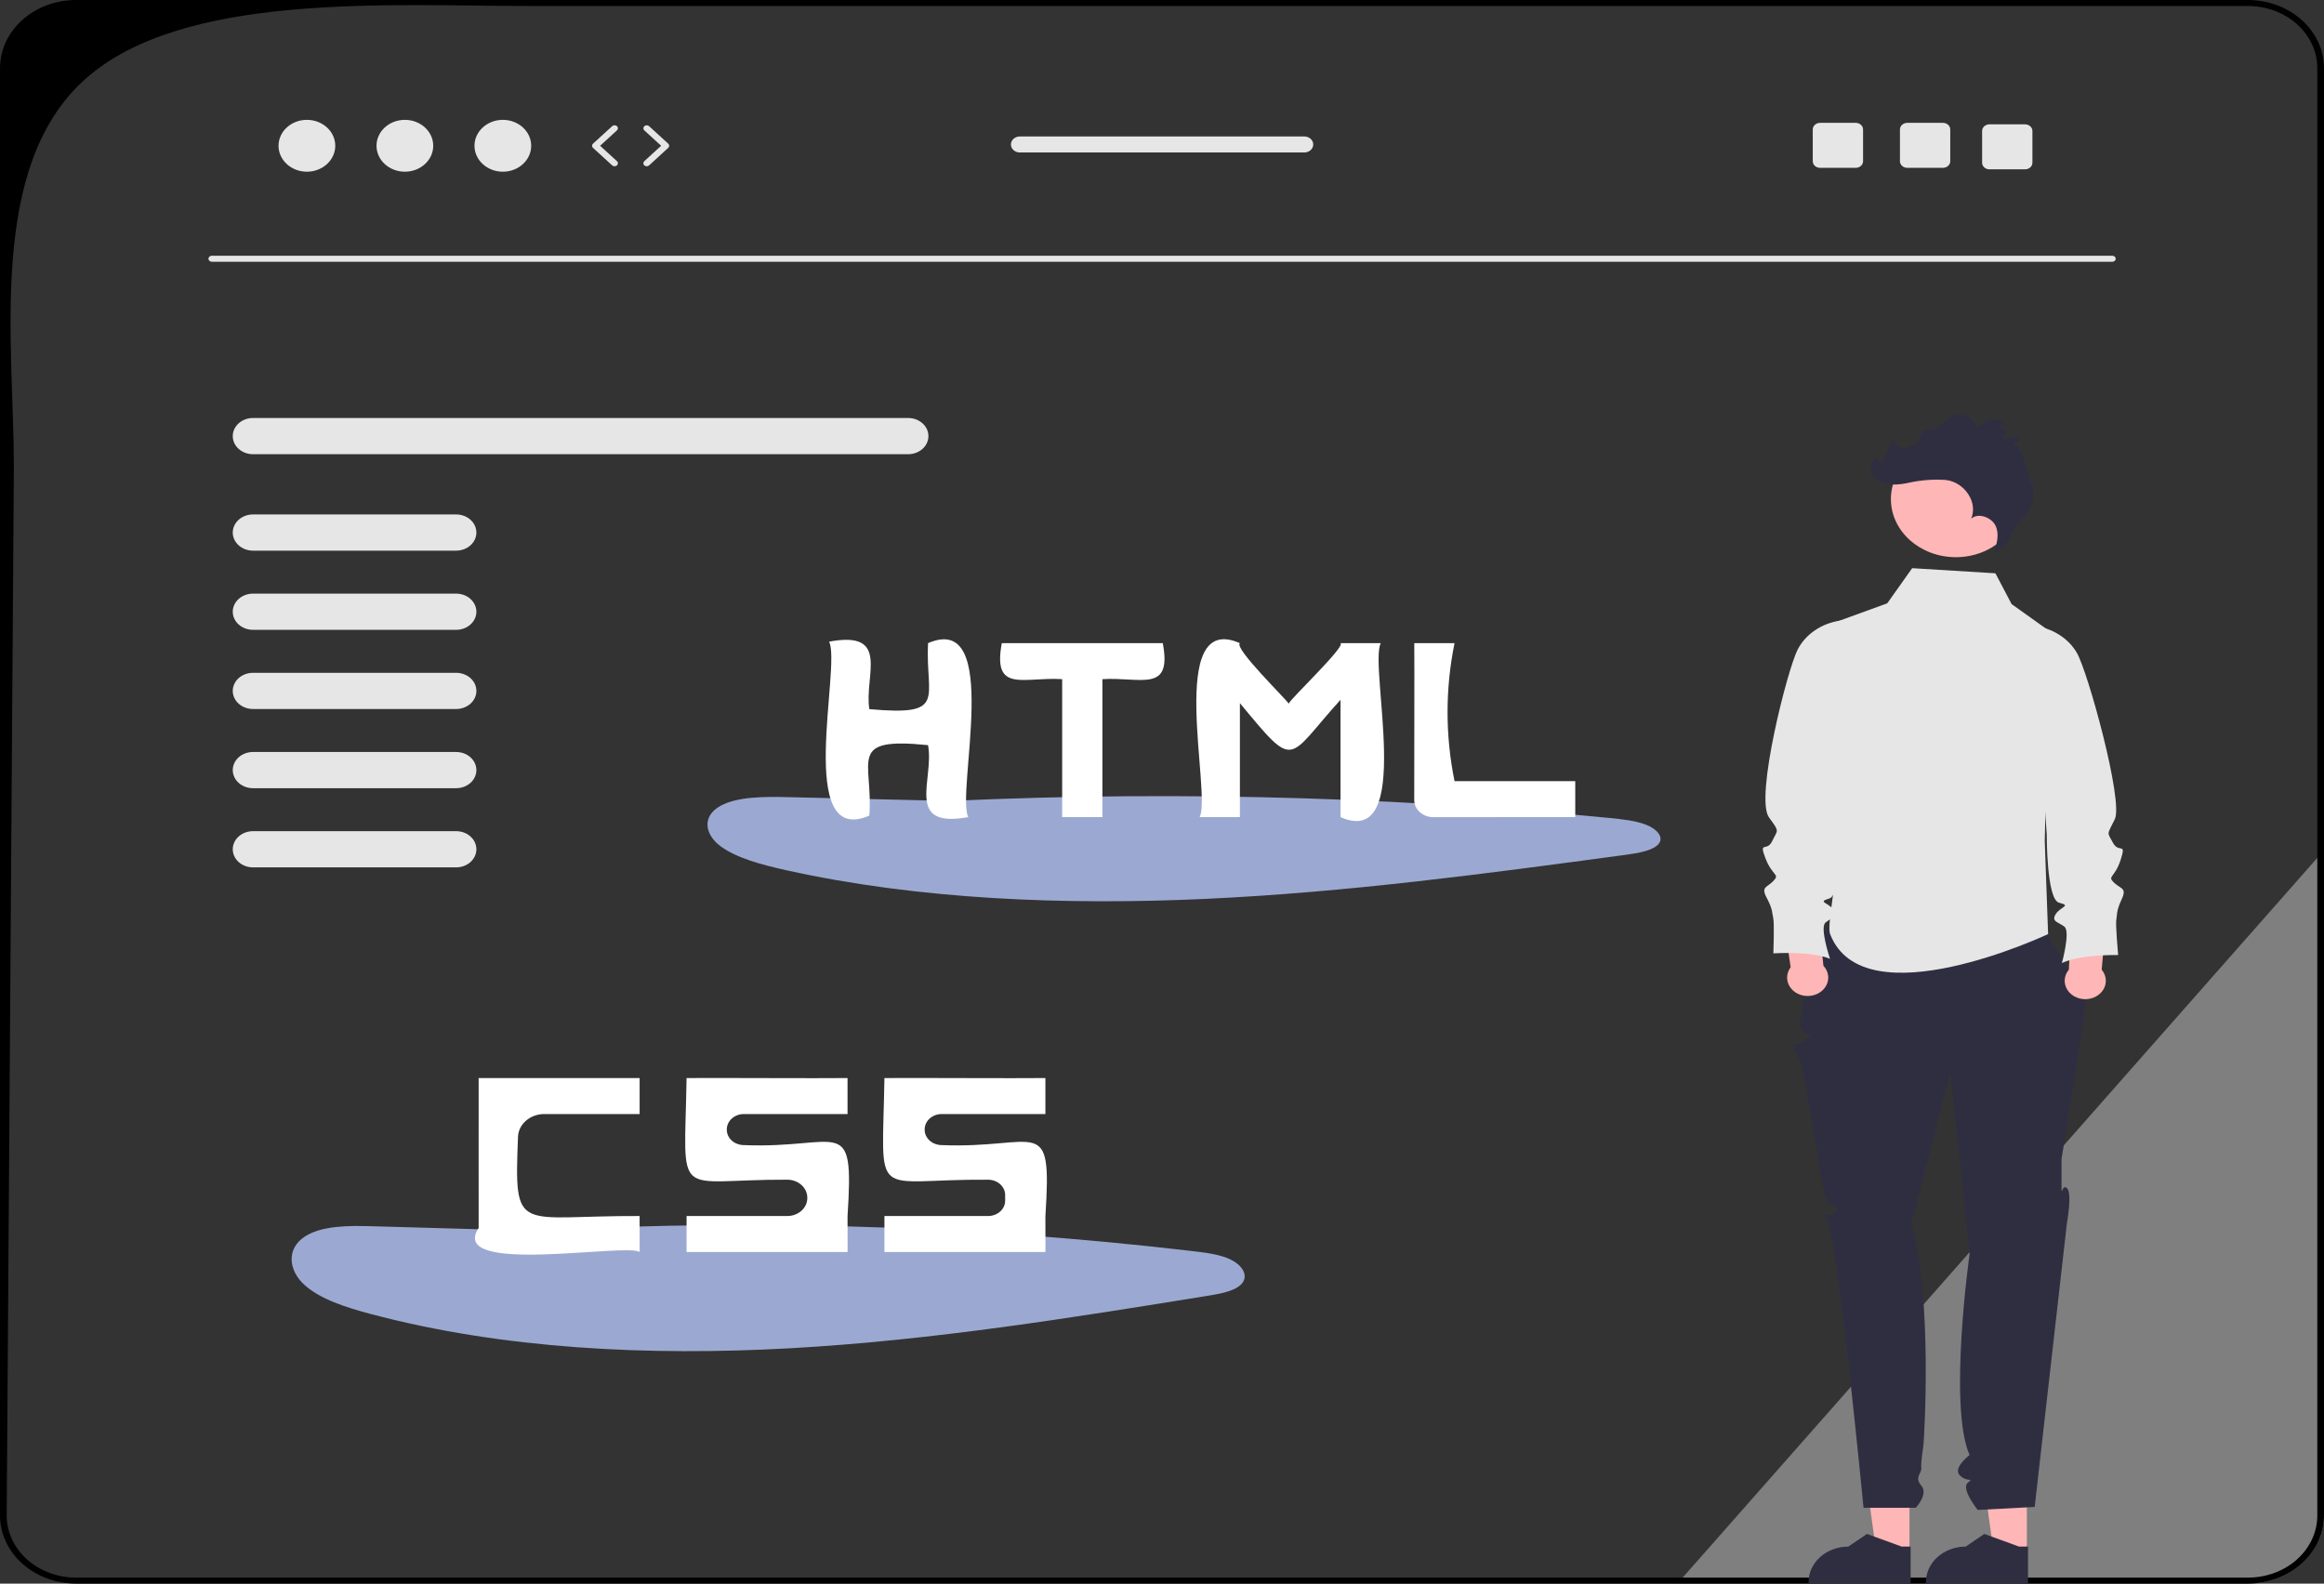 <svg viewBox="0 0 587 400" fill="none" xmlns="http://www.w3.org/2000/svg">
<rect x="0" y="0" width="587" height="400" fill="#333333" stroke="none"/>
<g clip-path="url(#clip0_305_6124)">
<path d="M587 214.773V382.811C586.994 387.368 584.967 391.737 581.364 394.959C577.761 398.182 572.876 399.995 567.781 400H423.665L425.003 398.485L585.306 216.697L587 214.773Z" fill="#7F7F7F"/>
<path d="M229.389 105.582H63.904C62.548 105.582 61.247 106.064 60.288 106.921C59.33 107.779 58.791 108.942 58.791 110.154C58.791 111.367 59.33 112.53 60.288 113.388C61.247 114.245 62.548 114.727 63.904 114.727H229.389C230.745 114.727 232.046 114.245 233.005 113.388C233.963 112.53 234.502 111.367 234.502 110.154C234.502 108.942 233.963 107.779 233.005 106.921C232.046 106.064 230.745 105.582 229.389 105.582Z" fill="#E6E6E6"/>
<path d="M115.213 129.942H63.904C62.548 129.942 61.247 130.424 60.288 131.281C59.33 132.139 58.791 133.302 58.791 134.515C58.791 135.728 59.33 136.891 60.288 137.748C61.247 138.606 62.548 139.088 63.904 139.088H115.213C116.569 139.088 117.869 138.606 118.828 137.748C119.787 136.891 120.326 135.728 120.326 134.515C120.326 133.302 119.787 132.139 118.828 131.281C117.869 130.424 116.569 129.942 115.213 129.942Z" fill="#E6E6E6"/>
<path d="M115.213 149.942H63.904C62.548 149.942 61.247 150.424 60.288 151.281C59.33 152.139 58.791 153.302 58.791 154.515C58.791 155.728 59.33 156.891 60.288 157.748C61.247 158.606 62.548 159.088 63.904 159.088H115.213C116.569 159.088 117.869 158.606 118.828 157.748C119.787 156.891 120.326 155.728 120.326 154.515C120.326 153.302 119.787 152.139 118.828 151.281C117.869 150.424 116.569 149.942 115.213 149.942Z" fill="#E6E6E6"/>
<path d="M115.213 169.942H63.904C62.548 169.942 61.247 170.424 60.288 171.281C59.33 172.139 58.791 173.302 58.791 174.515C58.791 175.728 59.33 176.891 60.288 177.748C61.247 178.606 62.548 179.088 63.904 179.088H115.213C116.569 179.088 117.869 178.606 118.828 177.748C119.787 176.891 120.326 175.728 120.326 174.515C120.326 173.302 119.787 172.139 118.828 171.281C117.869 170.424 116.569 169.942 115.213 169.942Z" fill="#E6E6E6"/>
<path d="M115.213 189.942H63.904C62.548 189.942 61.247 190.424 60.288 191.281C59.33 192.139 58.791 193.302 58.791 194.515C58.791 195.728 59.33 196.891 60.288 197.748C61.247 198.606 62.548 199.088 63.904 199.088H115.213C116.569 199.088 117.869 198.606 118.828 197.748C119.787 196.891 120.326 195.728 120.326 194.515C120.326 193.302 119.787 192.139 118.828 191.281C117.869 190.424 116.569 189.942 115.213 189.942Z" fill="#E6E6E6"/>
<path d="M115.213 209.942H63.904C62.548 209.942 61.247 210.424 60.288 211.281C59.33 212.139 58.791 213.302 58.791 214.515C58.791 215.728 59.33 216.891 60.288 217.748C61.247 218.606 62.548 219.088 63.904 219.088H115.213C116.569 219.088 117.869 218.606 118.828 217.748C119.787 216.891 120.326 215.728 120.326 214.515C120.326 213.302 119.787 212.139 118.828 211.281C117.869 210.424 116.569 209.942 115.213 209.942Z" fill="#E6E6E6"/>
<path d="M567.781 0H19.219C14.124 0.005 9.239 1.818 5.636 5.041C2.033 8.263 0.006 12.632 0 17.189V382.811C0.006 387.368 2.033 391.737 5.636 394.959C9.239 398.182 14.124 399.995 19.219 400H567.781C572.876 399.995 577.761 398.182 581.364 394.959C584.967 391.737 586.994 387.368 587 382.811V17.189C586.994 12.632 584.967 8.263 581.364 5.041C577.761 1.818 572.876 0.005 567.781 0ZM585.306 382.811C585.306 384.869 584.853 386.907 583.972 388.809C583.091 390.711 581.8 392.439 580.173 393.894C578.546 395.349 576.614 396.504 574.487 397.292C572.361 398.079 570.082 398.485 567.781 398.485H19.219C14.571 398.485 10.114 396.833 6.827 393.894C3.541 390.954 1.694 386.968 1.694 382.811L3.5 118C3.5 86.721 -3.229 42.117 21.5 20C46.229 -2.117 98.585 1.515 133.558 1.515H567.781C570.082 1.515 572.361 1.921 574.487 2.708C576.614 3.496 578.546 4.651 580.173 6.106C581.8 7.562 583.091 9.289 583.972 11.191C584.853 13.093 585.306 15.131 585.306 17.189V382.811Z" fill="black"/>
<path d="M533.544 66.113H53.499C53.275 66.113 53.059 66.033 52.9 65.891C52.742 65.749 52.652 65.556 52.652 65.355C52.652 65.154 52.742 64.961 52.9 64.819C53.059 64.677 53.275 64.597 53.499 64.597H533.544C533.768 64.597 533.984 64.677 534.143 64.819C534.302 64.961 534.391 65.154 534.391 65.355C534.391 65.556 534.302 65.749 534.143 65.891C533.984 66.033 533.768 66.113 533.544 66.113Z" fill="#E6E6E6"/>
<path d="M77.517 43.37C81.473 43.37 84.68 40.438 84.68 36.82C84.68 33.203 81.473 30.271 77.517 30.271C73.561 30.271 70.353 33.203 70.353 36.82C70.353 40.438 73.561 43.37 77.517 43.37Z" fill="#E6E6E6"/>
<path d="M102.262 43.37C106.218 43.37 109.425 40.438 109.425 36.82C109.425 33.203 106.218 30.271 102.262 30.271C98.306 30.271 95.099 33.203 95.099 36.82C95.099 40.438 98.306 43.37 102.262 43.37Z" fill="#E6E6E6"/>
<path d="M127.008 43.37C130.964 43.37 134.171 40.438 134.171 36.82C134.171 33.203 130.964 30.271 127.008 30.271C123.052 30.271 119.845 33.203 119.845 36.82C119.845 40.438 123.052 43.37 127.008 43.37Z" fill="#E6E6E6"/>
<path d="M155.223 41.997C155.111 41.997 154.999 41.977 154.895 41.938C154.791 41.899 154.697 41.841 154.618 41.769L149.785 37.35C149.63 37.209 149.543 37.018 149.543 36.82C149.543 36.622 149.63 36.432 149.785 36.291L154.618 31.872C154.695 31.8 154.788 31.742 154.891 31.702C154.993 31.662 155.104 31.641 155.216 31.639C155.328 31.637 155.439 31.656 155.543 31.693C155.647 31.73 155.741 31.785 155.821 31.855C155.901 31.925 155.965 32.008 156.009 32.101C156.053 32.193 156.075 32.292 156.076 32.392C156.077 32.492 156.055 32.591 156.013 32.684C155.97 32.776 155.908 32.861 155.829 32.931L151.575 36.82L155.829 40.71C155.945 40.816 156.024 40.951 156.055 41.098C156.087 41.244 156.069 41.396 156.004 41.533C155.939 41.67 155.831 41.788 155.692 41.87C155.553 41.953 155.39 41.997 155.223 41.997Z" fill="#E6E6E6"/>
<path d="M163.345 41.997C163.178 41.997 163.015 41.953 162.876 41.87C162.738 41.788 162.629 41.67 162.564 41.533C162.5 41.395 162.482 41.244 162.513 41.098C162.544 40.951 162.623 40.816 162.74 40.709L166.993 36.82L162.74 32.931C162.585 32.787 162.5 32.594 162.504 32.395C162.507 32.195 162.599 32.005 162.759 31.865C162.918 31.726 163.133 31.648 163.356 31.649C163.579 31.651 163.793 31.731 163.951 31.872L168.783 36.291C168.938 36.432 169.025 36.622 169.025 36.82C169.025 37.018 168.938 37.209 168.783 37.35L163.951 41.769C163.872 41.841 163.778 41.899 163.674 41.938C163.57 41.977 163.458 41.997 163.345 41.997Z" fill="#E6E6E6"/>
<path d="M490.736 31.029H481.749C481.505 31.029 481.264 31.072 481.039 31.156C480.813 31.239 480.609 31.361 480.437 31.515C480.264 31.669 480.128 31.852 480.035 32.053C479.941 32.255 479.893 32.471 479.894 32.688V40.734C479.893 40.952 479.941 41.168 480.035 41.369C480.128 41.57 480.264 41.753 480.437 41.907C480.609 42.061 480.813 42.184 481.039 42.267C481.264 42.35 481.505 42.393 481.749 42.393H490.736C491.229 42.394 491.702 42.219 492.051 41.908C492.4 41.597 492.597 41.175 492.599 40.734V32.688C492.597 32.248 492.4 31.825 492.051 31.514C491.702 31.203 491.229 31.029 490.736 31.029Z" fill="#E6E6E6"/>
<path d="M468.712 31.029H459.725C459.482 31.029 459.24 31.072 459.015 31.156C458.79 31.239 458.586 31.361 458.413 31.515C458.241 31.669 458.104 31.852 458.011 32.053C457.918 32.255 457.87 32.471 457.87 32.688V40.734C457.87 40.952 457.918 41.168 458.011 41.369C458.104 41.57 458.241 41.753 458.413 41.907C458.586 42.061 458.79 42.184 459.015 42.267C459.24 42.35 459.482 42.393 459.725 42.393H468.712C469.205 42.394 469.678 42.219 470.027 41.908C470.377 41.597 470.574 41.175 470.576 40.734V32.688C470.574 32.248 470.377 31.825 470.027 31.514C469.678 31.203 469.205 31.029 468.712 31.029Z" fill="#E6E6E6"/>
<path d="M511.488 31.408H502.501C502.257 31.408 502.016 31.451 501.791 31.534C501.565 31.618 501.361 31.74 501.189 31.894C501.016 32.048 500.88 32.231 500.787 32.432C500.693 32.634 500.645 32.849 500.646 33.067V41.113C500.645 41.331 500.693 41.546 500.787 41.748C500.88 41.949 501.016 42.132 501.189 42.286C501.361 42.44 501.565 42.562 501.791 42.646C502.016 42.729 502.257 42.772 502.501 42.772H511.488C511.981 42.772 512.454 42.598 512.803 42.287C513.152 41.976 513.349 41.554 513.351 41.113V33.067C513.349 32.626 513.152 32.204 512.803 31.893C512.454 31.582 511.981 31.408 511.488 31.408Z" fill="#E6E6E6"/>
<path d="M329.44 34.469H257.602C257.003 34.469 256.427 34.682 256.003 35.061C255.579 35.441 255.341 35.955 255.341 36.492C255.341 37.028 255.579 37.542 256.003 37.922C256.427 38.301 257.003 38.514 257.602 38.514H329.44C330.04 38.514 330.615 38.301 331.039 37.922C331.463 37.542 331.702 37.028 331.702 36.492C331.702 35.955 331.463 35.441 331.039 35.061C330.615 34.682 330.04 34.469 329.44 34.469Z" fill="#E6E6E6"/>
<path d="M136.888 310.944L93.928 309.73C87.97 309.561 81.27 309.57 77.02 312.324C72.197 315.449 72.927 320.987 76.932 324.579C80.936 328.17 87.331 330.222 93.607 331.891C126.95 340.754 163.851 342.554 199.681 340.548C235.511 338.543 270.604 332.873 305.524 327.222C308.836 326.686 312.589 325.915 313.94 323.854C315.246 321.86 313.537 319.455 310.881 318.166C308.226 316.877 304.859 316.443 301.612 316.059C242.787 309.146 183.326 307.629 124.156 311.532" fill="#9BA9D2"/>
<path d="M214.073 281.394V272.303C206.697 272.396 180.301 272.236 173.415 272.303C172.903 304.077 169.761 297.853 198.867 297.976C200.205 297.981 201.486 298.459 202.431 299.306C203.375 300.153 203.907 301.3 203.909 302.497V302.633C203.909 303.831 203.376 304.981 202.429 305.828C201.481 306.675 200.196 307.152 198.856 307.152H173.415V316.242H214.073C214.13 316.212 214.032 307.464 214.073 307.152C215.792 280.814 212.391 290.287 187.674 289.231C186.569 289.18 185.527 288.751 184.765 288.033C184.002 287.314 183.578 286.361 183.579 285.371V285.257C183.579 284.233 184.035 283.25 184.845 282.526C185.655 281.801 186.753 281.394 187.899 281.394H214.073Z" fill="white"/>
<path d="M264.049 281.394V272.303C256.672 272.396 230.277 272.236 223.391 272.303C222.874 304.353 219.682 297.742 249.608 297.981C250.746 297.991 251.834 298.403 252.635 299.126C253.435 299.85 253.884 300.826 253.884 301.844C253.884 302.322 253.884 302.811 253.884 303.289C253.884 303.796 253.772 304.299 253.555 304.767C253.338 305.236 253.02 305.662 252.619 306.021C252.218 306.379 251.741 306.664 251.217 306.858C250.693 307.052 250.132 307.152 249.564 307.152H223.391V316.242H264.049C264.106 316.212 264.007 307.464 264.049 307.152C265.768 280.814 262.366 290.287 237.65 289.231C236.544 289.18 235.502 288.751 234.74 288.033C233.978 287.314 233.554 286.361 233.555 285.371V285.257C233.555 284.233 234.01 283.25 234.82 282.526C235.63 281.801 236.729 281.394 237.875 281.394H264.049Z" fill="white"/>
<path d="M161.556 281.394V272.303H120.898C120.869 280.412 120.919 301.873 120.898 310.182C112.929 322.249 158.204 313.894 161.558 316.246C161.556 316.242 161.556 307.151 161.556 307.151C130.621 307.007 129.844 312.186 130.839 287.129C130.899 285.59 131.624 284.133 132.862 283.063C134.1 281.993 135.753 281.394 137.475 281.393C146.418 281.394 161.556 281.394 161.556 281.394Z" fill="white"/>
<path d="M241.921 202.358L198.962 201.345C193.003 201.205 186.303 201.212 182.053 203.508C177.23 206.113 177.96 210.729 181.965 213.723C185.97 216.717 192.364 218.428 198.64 219.819C231.983 227.207 268.884 228.707 304.714 227.035C340.545 225.363 375.637 220.637 410.557 215.927C413.869 215.48 417.622 214.837 418.973 213.119C420.28 211.457 418.57 209.452 415.915 208.378C413.259 207.304 409.893 206.942 406.645 206.622C347.721 200.857 288.354 199.594 229.189 202.848" fill="#9BA9D2"/>
<path d="M234.402 162.455C233.71 176.49 239.478 180.907 219.578 179.12C218.233 170.747 225.051 159.127 209.414 162.077C212.547 168.151 200.688 214.232 219.575 206.013C220.636 192.168 213.644 186.096 234.402 188.214C236.067 196.772 228.297 209.366 244.566 206.393C241.434 200.316 253.293 154.239 234.402 162.455Z" fill="white"/>
<path d="M338.587 162.455C339.983 163.225 325.805 176.639 325.499 177.738C325.074 176.8 311.542 163.676 313.176 162.455C294.347 154.133 306.082 200.481 303.008 206.396C303.012 206.394 313.176 206.394 313.176 206.394V177.607C327.463 194.842 324.81 191.942 338.588 176.761L338.587 206.394C357.416 214.719 345.682 168.365 348.755 162.452C348.752 162.455 338.587 162.455 338.587 162.455Z" fill="white"/>
<path d="M293.695 162.455H253.037C250.648 175.198 258.547 170.924 268.285 171.545L268.284 206.394H278.448V171.545C288.141 170.956 296.114 175.142 293.695 162.455Z" fill="white"/>
<path d="M367.387 197.303C365.039 185.782 365.039 173.976 367.387 162.455H357.222C357.281 168.214 357.204 191.456 357.21 202.085C357.21 203.232 357.719 204.332 358.625 205.144C359.531 205.955 360.761 206.412 362.043 206.412C372.284 206.425 391.834 206.357 397.881 206.394L397.88 197.303H367.387Z" fill="white"/>
<path d="M482.299 392.097L473.912 392.096L469.923 363.164L482.301 363.165L482.299 392.097Z" fill="#FFB6B6"/>
<path d="M482.595 399.922L456.805 399.921V399.629C456.805 397.248 457.863 394.965 459.745 393.281C461.628 391.597 464.181 390.652 466.843 390.651L471.554 387.455L480.344 390.652L482.595 390.652L482.595 399.922Z" fill="#2F2E41"/>
<path d="M511.945 392.097L503.559 392.096L499.569 363.164L511.947 363.165L511.945 392.097Z" fill="#FFB6B6"/>
<path d="M512.241 399.922L486.451 399.921V399.629C486.451 397.248 487.509 394.965 489.392 393.281C491.274 391.597 493.827 390.652 496.489 390.651L501.201 387.455L509.99 390.652L512.241 390.652L512.241 399.922Z" fill="#2F2E41"/>
<path d="M461.417 234.455C461.417 234.455 453.348 256.62 454.838 259.537C456.327 262.455 458.868 260.182 456.327 262.455C453.786 264.727 451.568 262.311 453.947 266.171C456.327 270.03 459.932 301.803 461.518 303.341C463.103 304.879 465.283 304.92 463.346 306.415C461.409 307.909 458.868 304.879 461.409 307.909C463.95 310.939 470.693 380.845 470.693 380.845H483.866C483.866 380.845 487.147 377.463 485.29 375.262C483.432 373.061 485.453 372.212 485.29 370.742C485.126 369.273 485.744 366.104 485.859 364.658C485.973 363.212 488.2 328.766 482.851 308.868L492.604 270.98L497.48 316.773C497.48 316.773 492.046 355.183 497.48 367.531C497.48 367.531 493.099 370.794 495.042 372.685C496.985 374.576 498.679 373.061 496.985 374.576C495.291 376.091 499.526 381.394 499.526 381.394L513.926 380.636L522.076 308.868C522.076 308.868 523.45 301.383 522.076 300.101C520.702 298.818 520.702 303.364 520.702 298.818V292.758C520.702 292.758 526.844 255.481 526.738 253.286C526.632 251.091 516.467 235.182 516.467 235.182L461.417 234.455Z" fill="#2F2E41"/>
<path d="M504.006 144.809L482.98 143.515L476.689 152.388L461.536 157.898V201.606C463.113 205.838 463.927 210.267 463.95 214.727C463.892 223.435 461.39 233.693 462.256 235.939C470.727 257.909 517.314 235.939 517.314 235.939L516.467 212.455L517.617 159.379L508.097 152.588L504.006 144.809Z" fill="#E6E6E6"/>
<path d="M460.564 243.943L459.114 230.124L450.172 229.763L452.286 244.325C451.744 245.04 451.435 245.877 451.395 246.74C451.356 247.604 451.586 248.46 452.061 249.213C452.535 249.966 453.235 250.586 454.082 251.003C454.929 251.419 455.889 251.617 456.854 251.572C457.819 251.527 458.751 251.243 459.545 250.751C460.34 250.258 460.965 249.578 461.35 248.785C461.736 247.992 461.866 247.119 461.727 246.264C461.588 245.408 461.185 244.605 460.564 243.943Z" fill="#FFB6B6"/>
<path d="M464.965 156.732L464.717 156.77C462.411 157.119 460.235 157.966 458.378 159.237C456.52 160.508 455.037 162.165 454.057 164.064C451.496 169.017 443.181 201.577 446.826 206.487C449.653 210.295 448.967 209.552 447.638 212.425C446.309 215.297 444.168 212.232 445.923 216.791C447.677 221.35 449.604 220.7 447.976 222.461C446.348 224.223 444.677 223.877 446.261 226.828C447.844 229.778 447.587 230.774 447.886 231.885C448.186 232.996 447.925 240.81 447.925 240.81C447.925 240.81 457.477 240.162 462.23 242.194C462.23 242.194 459.578 234.302 461.078 233.038C462.577 231.775 464.376 231.622 463.092 229.783C461.808 227.944 458.896 227.866 462.065 226.948C465.235 226.029 464.214 209.557 464.214 209.557C469.435 197.33 467.372 177.217 464.965 156.732Z" fill="#E6E6E6"/>
<path d="M522.559 244.929L523.227 231.062L532.138 230.298L530.848 244.937C531.43 245.627 531.785 246.449 531.873 247.309C531.962 248.17 531.78 249.036 531.349 249.809C530.917 250.583 530.253 251.233 529.431 251.687C528.609 252.142 527.661 252.382 526.695 252.381C525.728 252.38 524.781 252.138 523.96 251.682C523.139 251.226 522.476 250.575 522.047 249.801C521.617 249.026 521.437 248.16 521.528 247.3C521.618 246.439 521.975 245.618 522.559 244.929Z" fill="#FFB6B6"/>
<path d="M513.245 158.028L513.495 158.054C515.817 158.299 518.038 159.047 519.965 160.233C521.892 161.418 523.466 163.006 524.552 164.858C527.389 169.689 536.364 202.41 534.167 206.901C532.117 211.088 532.202 210.059 533.691 212.868C535.181 215.677 537.145 212.519 535.651 217.151C534.156 221.784 532.194 221.221 533.92 222.907C535.645 224.593 537.294 224.172 535.879 227.19C534.464 230.208 534.777 231.191 534.541 232.314C534.304 233.437 535.005 241.23 535.005 241.23C535.005 241.23 525.429 241.014 520.797 243.258C520.797 243.258 523 235.256 521.431 234.061C519.862 232.867 518.057 232.796 519.236 230.901C520.415 229.006 523.319 228.797 520.101 228.023C516.884 227.249 516.974 210.752 516.974 210.752L513.245 158.028Z" fill="#E6E6E6"/>
<path d="M494.009 140.737C503.067 140.737 510.41 134.17 510.41 126.068C510.41 117.967 503.067 111.4 494.009 111.4C484.951 111.4 477.608 117.967 477.608 126.068C477.608 134.17 484.951 140.737 494.009 140.737Z" fill="#FFB6B6"/>
<path d="M505.423 138.624C507.704 137.028 507.926 133.985 509.872 132.066C513.127 128.859 514.656 125.408 512.951 121.608C511.443 118.246 511.763 114.114 508.516 111.951C510.111 111.434 510.486 110.362 509.079 110.342C508.13 110.329 504.592 111.951 506.294 109.93C507.997 107.909 504.774 108.707 504.987 107.88C505.2 107.052 506.567 106.594 507.17 107.25C506.661 106.785 506.04 106.43 505.355 106.213C504.669 105.995 503.937 105.92 503.214 105.994C502.491 106.068 501.797 106.289 501.184 106.639C500.571 106.99 500.056 107.461 499.677 108.016C497.759 105.445 495.723 103.676 492.788 105.308C489.905 106.91 489.942 108.891 486.842 108.415C485.385 108.191 485.247 110.654 484.252 111.632C483.791 112.152 483.193 112.56 482.511 112.82C481.829 113.08 481.086 113.184 480.348 113.121C478.895 112.875 477.784 111.256 478.598 110.152L475.173 117.139L473.793 115.625C471.6 116.903 472.32 120.239 474.528 121.497C476.735 122.755 479.604 122.487 482.146 121.929C485.206 121.257 488.366 121.023 491.508 121.234C496.307 121.841 499.65 126.973 497.873 131.006C499.717 129.387 503.128 130.731 504.083 132.878C505.039 135.026 504.338 137.446 503.63 139.669" fill="#2F2E41"/>
</g>
<defs>
<clipPath id="clip0_305_6124">
<rect width="587" height="400" fill="white"/>
</clipPath>
</defs>
</svg>
